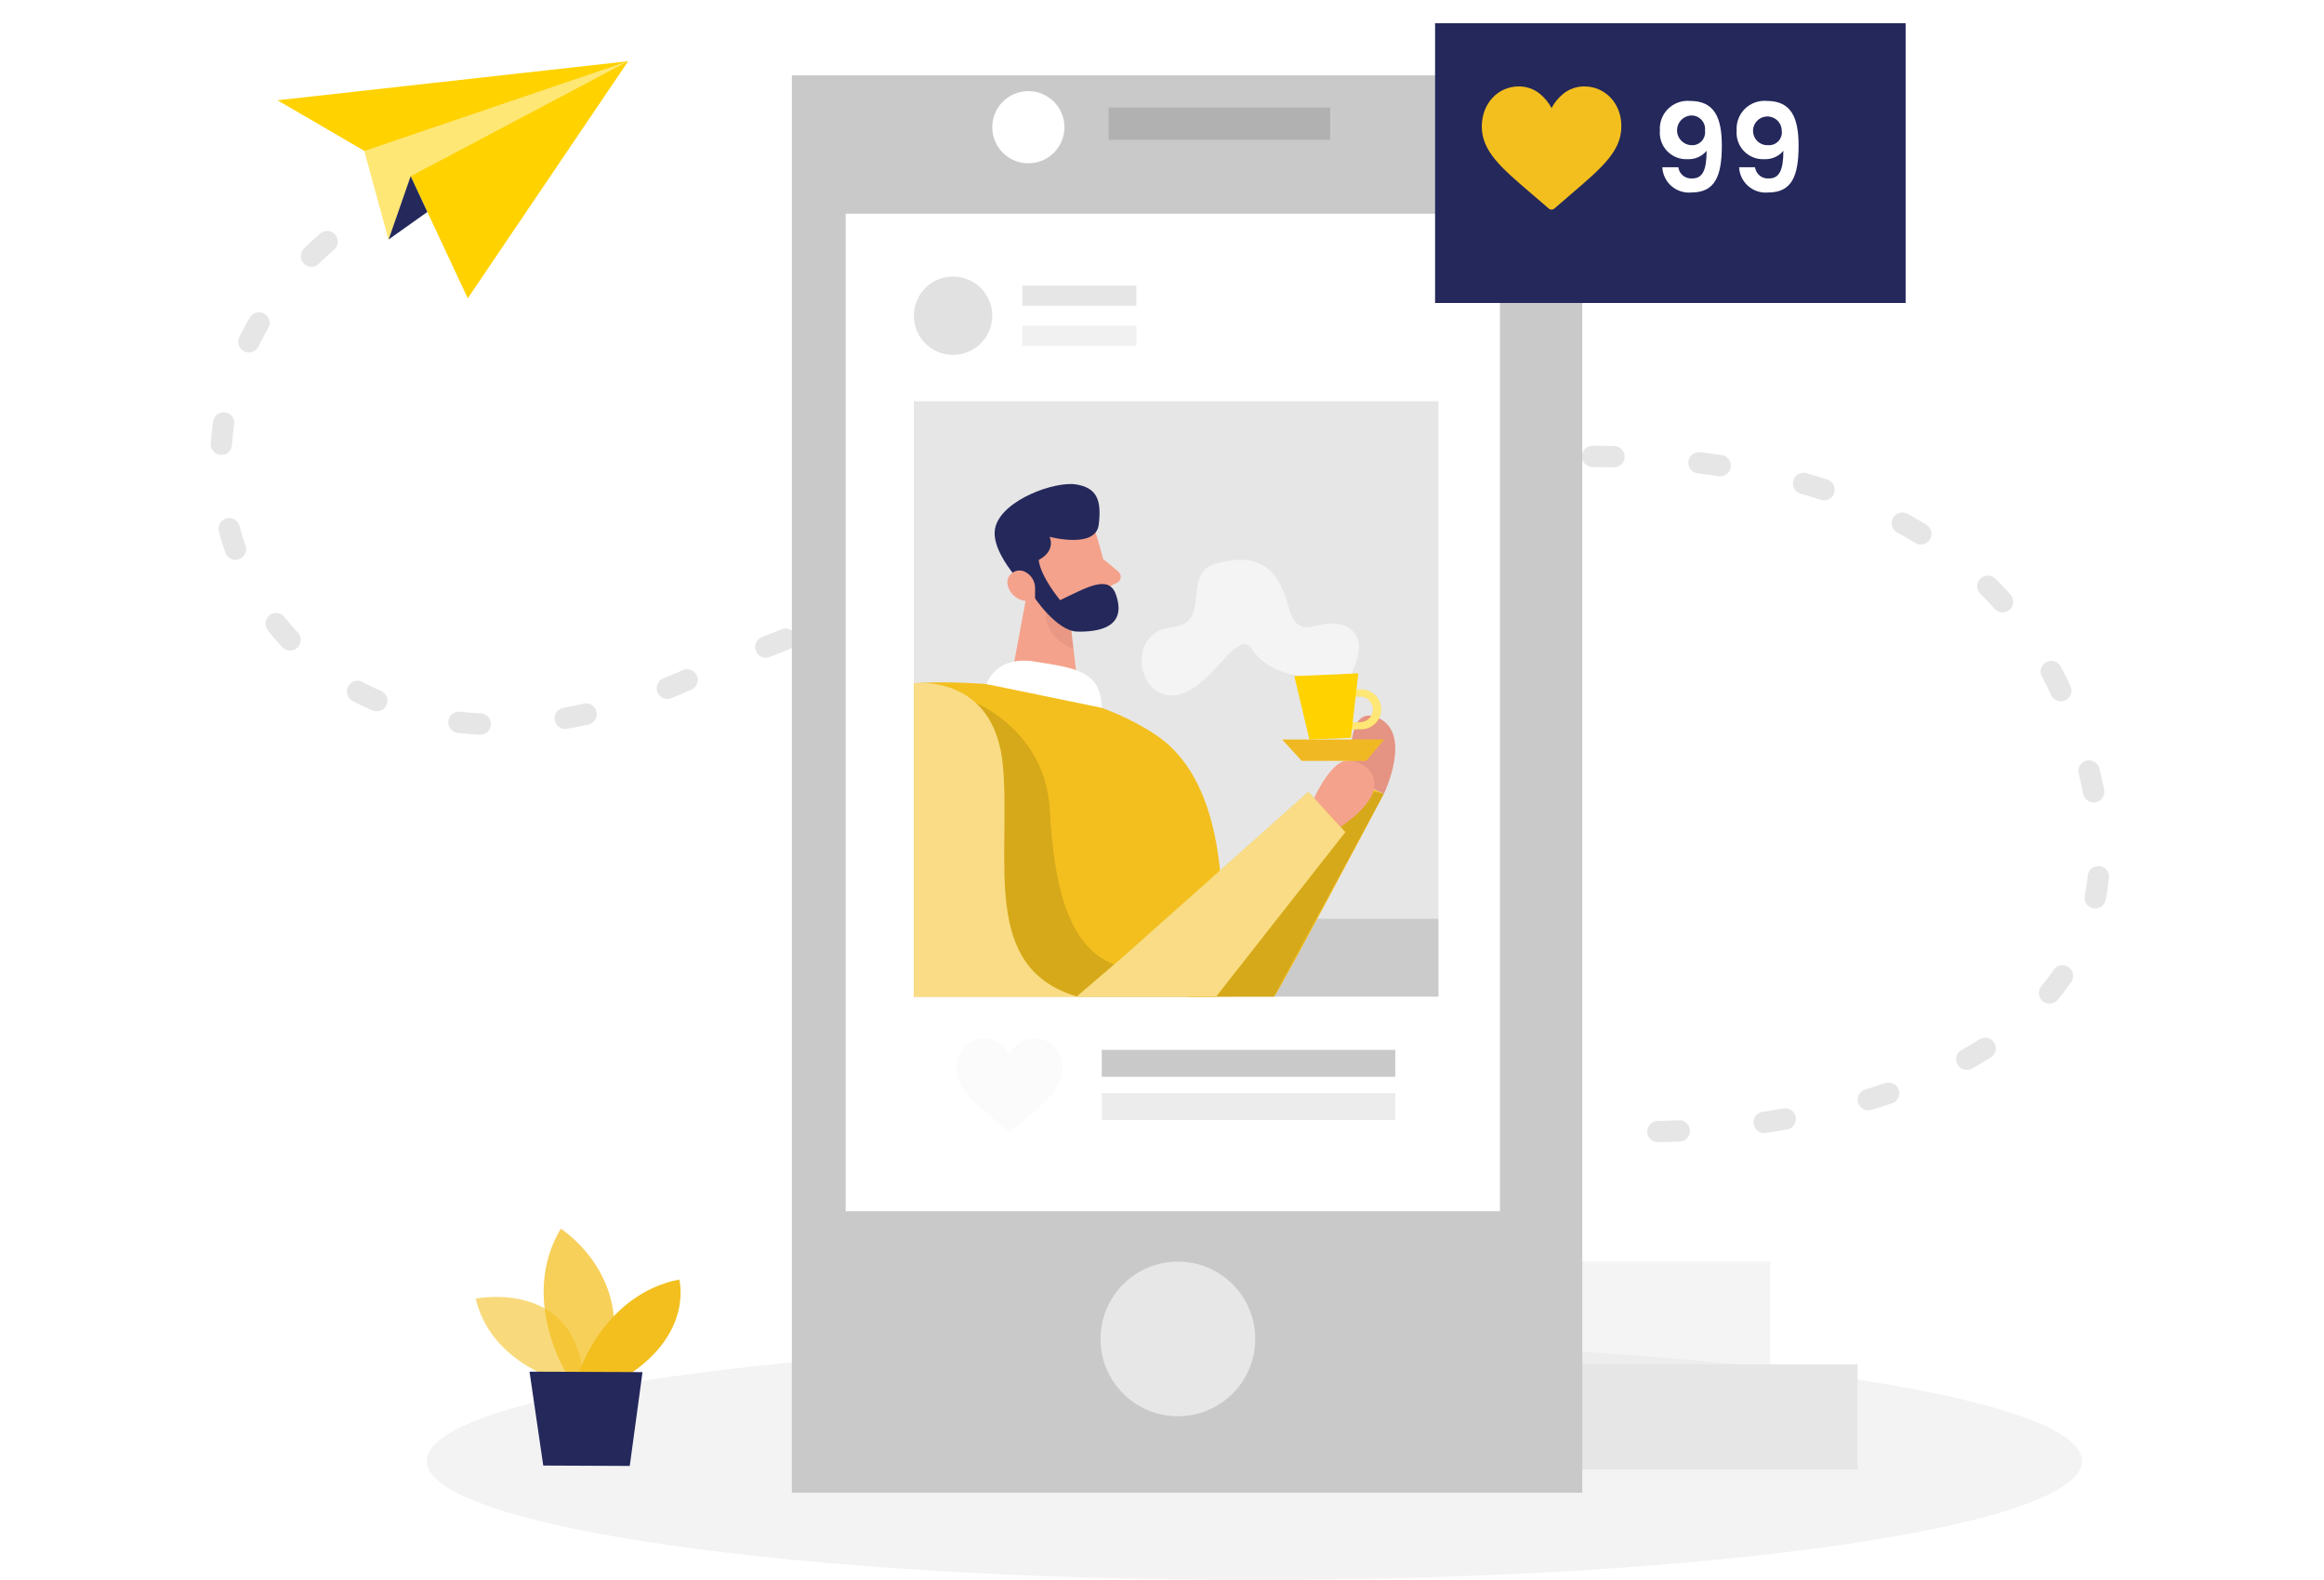 <svg width="200" height="136" viewBox="0 0 200 136" fill="none" xmlns="http://www.w3.org/2000/svg">
<path opacity="0.45" d="M142.681 97.399C142.681 97.399 187.056 97.399 179.917 66.924C169.051 20.646 94.783 42.995 58.672 58.72C20.564 75.322 3.524 30.608 36.612 15.454" stroke="#C9C9C9" stroke-width="1.835" stroke-linecap="round" stroke-linejoin="round" stroke-dasharray="1.84 7.34"/>
<path opacity="0.45" d="M107.946 136C147.281 136 179.168 131.416 179.168 125.76C179.168 120.105 147.281 115.521 107.946 115.521C68.61 115.521 36.723 120.105 36.723 125.76C36.723 131.416 68.61 136 107.946 136Z" fill="#E6E6E6"/>
<path d="M159.859 117.44H125.502V126.487H159.859V117.44Z" fill="#E6E6E6"/>
<path opacity="0.43" d="M152.349 108.593H117.991V117.64H152.349V108.593Z" fill="#E6E6E6"/>
<g filter="url(#filter0_d)">
<path d="M135.17 4.488H67.148V126.487H135.17V4.488Z" fill="#C9C9C9"/>
</g>
<path d="M129.085 18.394H72.778V104.255H129.085V18.394Z" fill="white"/>
<path opacity="0.56" d="M101.367 121.905C105.043 121.905 108.023 118.925 108.023 115.249C108.023 111.573 105.043 108.593 101.367 108.593C97.691 108.593 94.71 111.573 94.71 115.249C94.71 118.925 97.691 121.905 101.367 121.905Z" fill="white"/>
<path opacity="0.12" d="M114.474 9.258H95.404V12.037H114.474V9.258Z" fill="black"/>
<path d="M88.498 14.056C90.213 14.056 91.604 12.665 91.604 10.95C91.604 9.234 90.213 7.843 88.498 7.843C86.782 7.843 85.392 9.234 85.392 10.95C85.392 12.665 86.782 14.056 88.498 14.056Z" fill="white"/>
<path d="M123.793 34.53H78.647V85.789H123.793V34.53Z" fill="#E6E6E6"/>
<path opacity="0.12" d="M82.019 30.547C83.882 30.547 85.392 29.037 85.392 27.174C85.392 25.312 83.882 23.802 82.019 23.802C80.156 23.802 78.647 25.312 78.647 27.174C78.647 29.037 80.156 30.547 82.019 30.547Z" fill="black"/>
<path opacity="0.12" d="M104.972 79.083H123.793V85.784H102.687L104.972 79.083Z" fill="black"/>
<path d="M97.795 24.578H87.977V26.315H97.795V24.578Z" fill="#E6E6E6"/>
<path opacity="0.56" d="M97.795 28.034H87.977V29.77H97.795V28.034Z" fill="#E6E6E6"/>
<path opacity="0.58" d="M48.033 118.794C48.033 118.794 42.209 117.202 40.938 111.777C40.938 111.777 49.969 109.952 50.23 119.271L48.033 118.794Z" fill="#F3BF1E"/>
<path opacity="0.73" d="M48.748 118.217C48.748 118.217 44.677 111.777 48.26 105.758C48.26 105.758 55.127 110.118 52.077 118.228L48.748 118.217Z" fill="#F3BF1E"/>
<path d="M49.797 118.222C49.797 118.222 51.949 111.422 58.456 110.135C58.456 110.135 59.676 114.572 54.245 118.239L49.797 118.222Z" fill="#F3BF1E"/>
<path d="M45.57 118.067L46.752 126.149L54.196 126.182L55.294 118.106L45.57 118.067Z" fill="#24285B"/>
<g opacity="0.12">
<path opacity="0.12" d="M89.008 89.362C88.519 89.359 88.044 89.523 87.66 89.827C87.336 90.087 87.068 90.41 86.873 90.776C86.677 90.41 86.409 90.087 86.085 89.827C85.702 89.523 85.226 89.359 84.737 89.362C84.403 89.368 84.074 89.441 83.77 89.578C83.465 89.714 83.192 89.911 82.965 90.156C82.739 90.401 82.564 90.69 82.452 91.004C82.34 91.318 82.293 91.652 82.313 91.985C82.313 93.605 83.611 94.714 85.58 96.389L86.689 97.338C86.741 97.384 86.808 97.41 86.878 97.41C86.947 97.408 87.014 97.383 87.067 97.338L88.176 96.389C90.14 94.725 91.438 93.616 91.438 91.985C91.458 91.652 91.41 91.317 91.298 91.003C91.186 90.688 91.011 90.399 90.784 90.154C90.556 89.909 90.282 89.712 89.977 89.576C89.672 89.44 89.342 89.367 89.008 89.362Z" fill="black"/>
</g>
<path d="M120.077 90.371H94.816V92.684H120.077V90.371Z" fill="#C9C9C9"/>
<path d="M109.637 85.784C109.865 85.784 119.1 68.322 119.1 68.322L115.695 66.935L102.265 85.795L109.637 85.784Z" fill="#F3BF1E"/>
<path opacity="0.34" d="M120.077 94.082H94.816V96.395H120.077V94.082Z" fill="#C9C9C9"/>
<path d="M94.294 45.884C94.294 45.884 95.47 49.329 95.454 51.82C95.452 52.061 95.403 52.299 95.309 52.521C95.215 52.743 95.078 52.944 94.906 53.113C94.733 53.282 94.529 53.414 94.305 53.504C94.082 53.593 93.842 53.637 93.601 53.633C92.347 53.633 90.661 53.206 89.807 51.415L87.971 48.586C87.665 47.982 87.555 47.298 87.654 46.628C87.753 45.959 88.058 45.336 88.526 44.847C90.19 42.944 93.684 43.749 94.294 45.884Z" fill="#F4A28C"/>
<path d="M88.714 49.29L86.873 59.164L93.074 61.765L92.064 53.157L88.714 49.29Z" fill="#F4A28C"/>
<path d="M94.921 48.092L96.242 49.201C96.317 49.265 96.375 49.346 96.41 49.438C96.446 49.529 96.457 49.629 96.444 49.726C96.431 49.824 96.393 49.916 96.334 49.995C96.276 50.074 96.198 50.137 96.108 50.178L94.816 50.804L94.921 48.092Z" fill="#F4A28C"/>
<path opacity="0.31" d="M92.092 53.4C91.319 53.17 90.623 52.733 90.079 52.136C90.079 52.136 89.363 54.648 92.386 55.863L92.092 53.4Z" fill="#CE8172"/>
<path d="M88.892 51.248C88.892 51.248 90.894 54.327 92.708 54.365C94.522 54.404 97.024 54.022 96.036 51.182C95.421 49.412 93.518 50.577 91.233 51.659C91.233 51.659 89.569 49.678 89.385 48.197C89.385 48.197 90.85 47.532 90.328 46.206C90.328 46.206 94.294 47.276 94.555 45.163C94.816 43.05 94.4 41.979 92.592 41.696C90.783 41.413 86.307 43 85.669 45.346C85.031 47.693 88.892 51.248 88.892 51.248Z" fill="#24285B"/>
<path d="M89.08 50.671C89.088 50.373 89.011 50.08 88.859 49.823C88.707 49.567 88.486 49.359 88.221 49.224C88.034 49.127 87.823 49.088 87.614 49.113C87.405 49.138 87.209 49.224 87.05 49.362C86.007 50.2 87.427 52.33 89.075 51.553L89.08 50.671Z" fill="#F4A28C"/>
<path d="M119.1 68.322C119.1 68.322 121.624 63.08 118.546 61.765C115.467 60.451 116.388 67.085 116.388 67.085L119.1 68.322Z" fill="#E59383"/>
<path d="M78.647 58.814C78.647 58.814 91.31 57.771 99.509 63.285C107.707 68.799 104.573 85.784 104.573 85.784H78.647V58.814Z" fill="#F3BF1E"/>
<path opacity="0.12" d="M83.96 60.495C83.96 60.495 89.968 62.914 90.345 69.692C90.722 76.47 92.009 83.404 98.244 83.404C104.479 83.404 118.291 68.156 118.291 68.156L119.1 68.322L109.637 85.784H92.653C92.653 85.784 81.525 85.939 83.96 60.495Z" fill="black"/>
<path d="M96.541 82.455L112.599 68.155L115.778 71.627L104.656 85.783H92.653L96.541 82.455Z" fill="#F3BF1E"/>
<path opacity="0.46" d="M96.541 82.455L112.599 68.155L115.778 71.627L104.656 85.783H92.653L96.541 82.455Z" fill="white"/>
<path d="M113.093 68.693C113.093 68.693 114.397 65.754 115.778 65.487C117.159 65.221 120.875 67.379 115.367 71.184L113.093 68.693Z" fill="#F4A28C"/>
<path d="M84.909 58.886C84.909 58.886 85.586 56.39 89.08 56.95C92.575 57.511 94.749 57.755 94.816 60.928L84.909 58.886Z" fill="white"/>
<path d="M117.104 62.758L116.083 62.803V62.209L117.098 62.165C117.392 62.151 117.669 62.022 117.868 61.804C118.067 61.587 118.171 61.3 118.157 61.005C118.144 60.711 118.015 60.434 117.797 60.236C117.58 60.037 117.292 59.933 116.998 59.946L115.983 59.99V59.397L116.998 59.352C117.228 59.334 117.459 59.362 117.677 59.435C117.896 59.508 118.097 59.624 118.27 59.776C118.443 59.929 118.583 60.114 118.682 60.322C118.781 60.53 118.838 60.756 118.848 60.986C118.858 61.216 118.821 61.446 118.741 61.662C118.66 61.877 118.537 62.075 118.378 62.242C118.219 62.409 118.029 62.542 117.817 62.633C117.606 62.725 117.378 62.773 117.148 62.775L117.104 62.758Z" fill="#FFD200"/>
<path opacity="0.46" d="M117.104 62.758L116.083 62.803V62.209L117.098 62.165C117.392 62.151 117.669 62.022 117.868 61.804C118.067 61.587 118.171 61.3 118.157 61.005C118.144 60.711 118.015 60.434 117.797 60.236C117.58 60.037 117.292 59.933 116.998 59.946L115.983 59.99V59.397L116.998 59.352C117.228 59.334 117.459 59.362 117.677 59.435C117.896 59.508 118.097 59.624 118.27 59.776C118.443 59.929 118.583 60.114 118.682 60.322C118.781 60.53 118.838 60.756 118.848 60.986C118.858 61.216 118.821 61.446 118.741 61.662C118.66 61.877 118.537 62.075 118.378 62.242C118.219 62.409 118.029 62.542 117.817 62.633C117.606 62.725 117.378 62.773 117.148 62.775L117.104 62.758Z" fill="white"/>
<path d="M116.26 63.501L112.688 63.657L111.385 58.193L116.893 57.955L116.26 63.501Z" fill="#FFD200"/>
<path d="M110.347 63.657H119.1L117.575 65.487H112.022L110.347 63.657Z" fill="#FFD200"/>
<path opacity="0.31" d="M110.347 63.657H119.1L117.575 65.487H112.022L110.347 63.657Z" fill="#CE8172"/>
<path opacity="0.54" d="M116.294 57.982C116.294 57.982 118.096 54.754 115.695 53.861C113.293 52.968 111.812 55.586 110.869 52.136C109.926 48.685 108.151 47.604 104.795 48.458C101.439 49.312 104.534 53.617 100.773 54.005C97.012 54.393 97.767 59.973 100.929 59.862C104.09 59.752 106.475 53.816 107.74 55.869C109.005 57.921 111.873 58.176 111.873 58.176L116.294 57.982Z" fill="white"/>
<path d="M78.647 58.814C78.647 58.814 85.647 57.921 86.318 66.025C86.989 74.129 84.382 83.31 92.653 85.767H78.647V58.814Z" fill="#F3BF1E"/>
<path opacity="0.46" d="M78.647 58.814C78.647 58.814 85.647 57.921 86.318 66.025C86.989 74.129 84.382 83.31 92.653 85.767H78.647V58.814Z" fill="white"/>
<path d="M31.359 12.991L23.882 8.631L54.057 5.27L40.256 25.677L35.342 15.171L31.359 12.991Z" fill="#FFD200"/>
<path d="M31.359 12.991L33.444 20.612L35.341 15.171L54.057 5.27L31.359 12.991Z" fill="#FFD200"/>
<path opacity="0.46" d="M31.359 12.991L33.444 20.612L35.341 15.171L54.057 5.27L31.359 12.991Z" fill="white"/>
<path d="M33.444 20.613L36.778 18.244L35.341 15.171L33.444 20.613Z" fill="#24285B"/>
<g filter="url(#filter1_d)">
<path d="M161.995 0H121.502V24.079H161.995V0Z" fill="#24285B"/>
</g>
<path d="M136.34 7.439C135.695 7.435 135.068 7.65 134.56 8.049C134.135 8.392 133.782 8.816 133.523 9.297C133.265 8.815 132.912 8.39 132.485 8.049C131.979 7.651 131.354 7.436 130.71 7.439C128.891 7.439 127.521 8.925 127.521 10.894C127.521 13.024 129.229 14.483 131.82 16.691C132.258 17.068 132.757 17.49 133.278 17.945C133.345 18.005 133.432 18.039 133.523 18.039C133.614 18.039 133.703 18.005 133.772 17.945C134.288 17.49 134.787 17.068 135.225 16.691C137.816 14.472 139.53 13.024 139.53 10.894C139.558 8.925 138.154 7.439 136.34 7.439Z" fill="#F3BF1E"/>
<path d="M144.433 14.394C144.47 14.678 144.614 14.937 144.836 15.116C145.058 15.296 145.341 15.383 145.626 15.36C146.491 15.36 146.868 14.71 146.868 12.98C146.672 13.218 146.423 13.407 146.141 13.532C145.859 13.657 145.551 13.715 145.243 13.701C144.918 13.72 144.592 13.668 144.289 13.55C143.985 13.432 143.71 13.25 143.483 13.016C143.256 12.783 143.081 12.503 142.972 12.196C142.862 11.89 142.819 11.563 142.847 11.238C142.823 10.893 142.875 10.547 142.997 10.224C143.12 9.9 143.311 9.607 143.558 9.365C143.804 9.123 144.101 8.936 144.426 8.819C144.751 8.702 145.098 8.657 145.443 8.687C147.534 8.687 148.178 10.101 148.178 12.536C148.178 15.154 147.595 16.569 145.559 16.569C145.251 16.598 144.94 16.564 144.645 16.469C144.35 16.374 144.077 16.22 143.843 16.017C143.609 15.814 143.419 15.565 143.284 15.286C143.149 15.007 143.072 14.704 143.058 14.394H144.433ZM146.73 11.249C146.75 11.079 146.733 10.906 146.68 10.743C146.626 10.581 146.538 10.431 146.42 10.307C146.303 10.182 146.159 10.084 146 10.021C145.841 9.958 145.67 9.93 145.498 9.94C145.174 9.967 144.871 10.117 144.653 10.358C144.434 10.6 144.316 10.916 144.323 11.242C144.329 11.568 144.459 11.879 144.687 12.112C144.915 12.345 145.223 12.483 145.548 12.497C145.712 12.509 145.877 12.485 146.03 12.425C146.184 12.366 146.322 12.273 146.435 12.154C146.548 12.034 146.633 11.891 146.684 11.735C146.735 11.578 146.751 11.412 146.73 11.249Z" fill="white"/>
<path d="M151.034 14.394C151.07 14.678 151.215 14.937 151.437 15.116C151.659 15.296 151.942 15.383 152.227 15.36C153.092 15.36 153.475 14.71 153.475 12.98C153.278 13.217 153.029 13.406 152.747 13.531C152.465 13.656 152.158 13.714 151.85 13.701C151.524 13.72 151.199 13.668 150.895 13.55C150.591 13.432 150.317 13.25 150.089 13.016C149.862 12.783 149.688 12.503 149.578 12.196C149.468 11.89 149.426 11.563 149.453 11.238C149.43 10.893 149.481 10.547 149.604 10.224C149.726 9.9 149.918 9.607 150.164 9.365C150.411 9.123 150.707 8.936 151.033 8.819C151.358 8.702 151.705 8.657 152.049 8.687C154.141 8.687 154.784 10.101 154.784 12.536C154.784 15.154 154.202 16.569 152.166 16.569C151.857 16.598 151.546 16.564 151.251 16.469C150.956 16.374 150.684 16.22 150.45 16.017C150.216 15.814 150.026 15.565 149.891 15.286C149.756 15.007 149.679 14.704 149.664 14.394H151.034ZM153.336 11.249C153.334 11.003 153.258 10.763 153.118 10.56C152.978 10.357 152.781 10.2 152.551 10.11C152.322 10.02 152.071 10.001 151.83 10.054C151.59 10.108 151.37 10.232 151.201 10.411C151.032 10.59 150.919 10.816 150.879 11.059C150.839 11.302 150.872 11.552 150.974 11.776C151.077 12 151.244 12.188 151.454 12.317C151.665 12.446 151.909 12.508 152.155 12.497C152.319 12.509 152.483 12.485 152.637 12.425C152.79 12.366 152.928 12.273 153.042 12.154C153.155 12.034 153.24 11.891 153.291 11.735C153.342 11.578 153.357 11.412 153.336 11.249Z" fill="white"/>
<defs>
<filter id="filter0_d" x="64.148" y="2.488" width="76.022" height="130" filterUnits="userSpaceOnUse" color-interpolation-filters="sRGB">
<feFlood flood-opacity="0" result="BackgroundImageFix"/>
<feColorMatrix in="SourceAlpha" type="matrix" values="0 0 0 0 0 0 0 0 0 0 0 0 0 0 0 0 0 0 127 0" result="hardAlpha"/>
<feOffset dx="1" dy="2"/>
<feGaussianBlur stdDeviation="2"/>
<feColorMatrix type="matrix" values="0 0 0 0 0 0 0 0 0 0 0 0 0 0 0 0 0 0 0.25 0"/>
<feBlend mode="normal" in2="BackgroundImageFix" result="effect1_dropShadow"/>
<feBlend mode="normal" in="SourceGraphic" in2="effect1_dropShadow" result="shape"/>
</filter>
<filter id="filter1_d" x="121.502" y="0" width="44.493" height="28.079" filterUnits="userSpaceOnUse" color-interpolation-filters="sRGB">
<feFlood flood-opacity="0" result="BackgroundImageFix"/>
<feColorMatrix in="SourceAlpha" type="matrix" values="0 0 0 0 0 0 0 0 0 0 0 0 0 0 0 0 0 0 127 0" result="hardAlpha"/>
<feOffset dx="2" dy="2"/>
<feGaussianBlur stdDeviation="1"/>
<feColorMatrix type="matrix" values="0 0 0 0 0 0 0 0 0 0 0 0 0 0 0 0 0 0 0.25 0"/>
<feBlend mode="normal" in2="BackgroundImageFix" result="effect1_dropShadow"/>
<feBlend mode="normal" in="SourceGraphic" in2="effect1_dropShadow" result="shape"/>
</filter>
</defs>
</svg>
